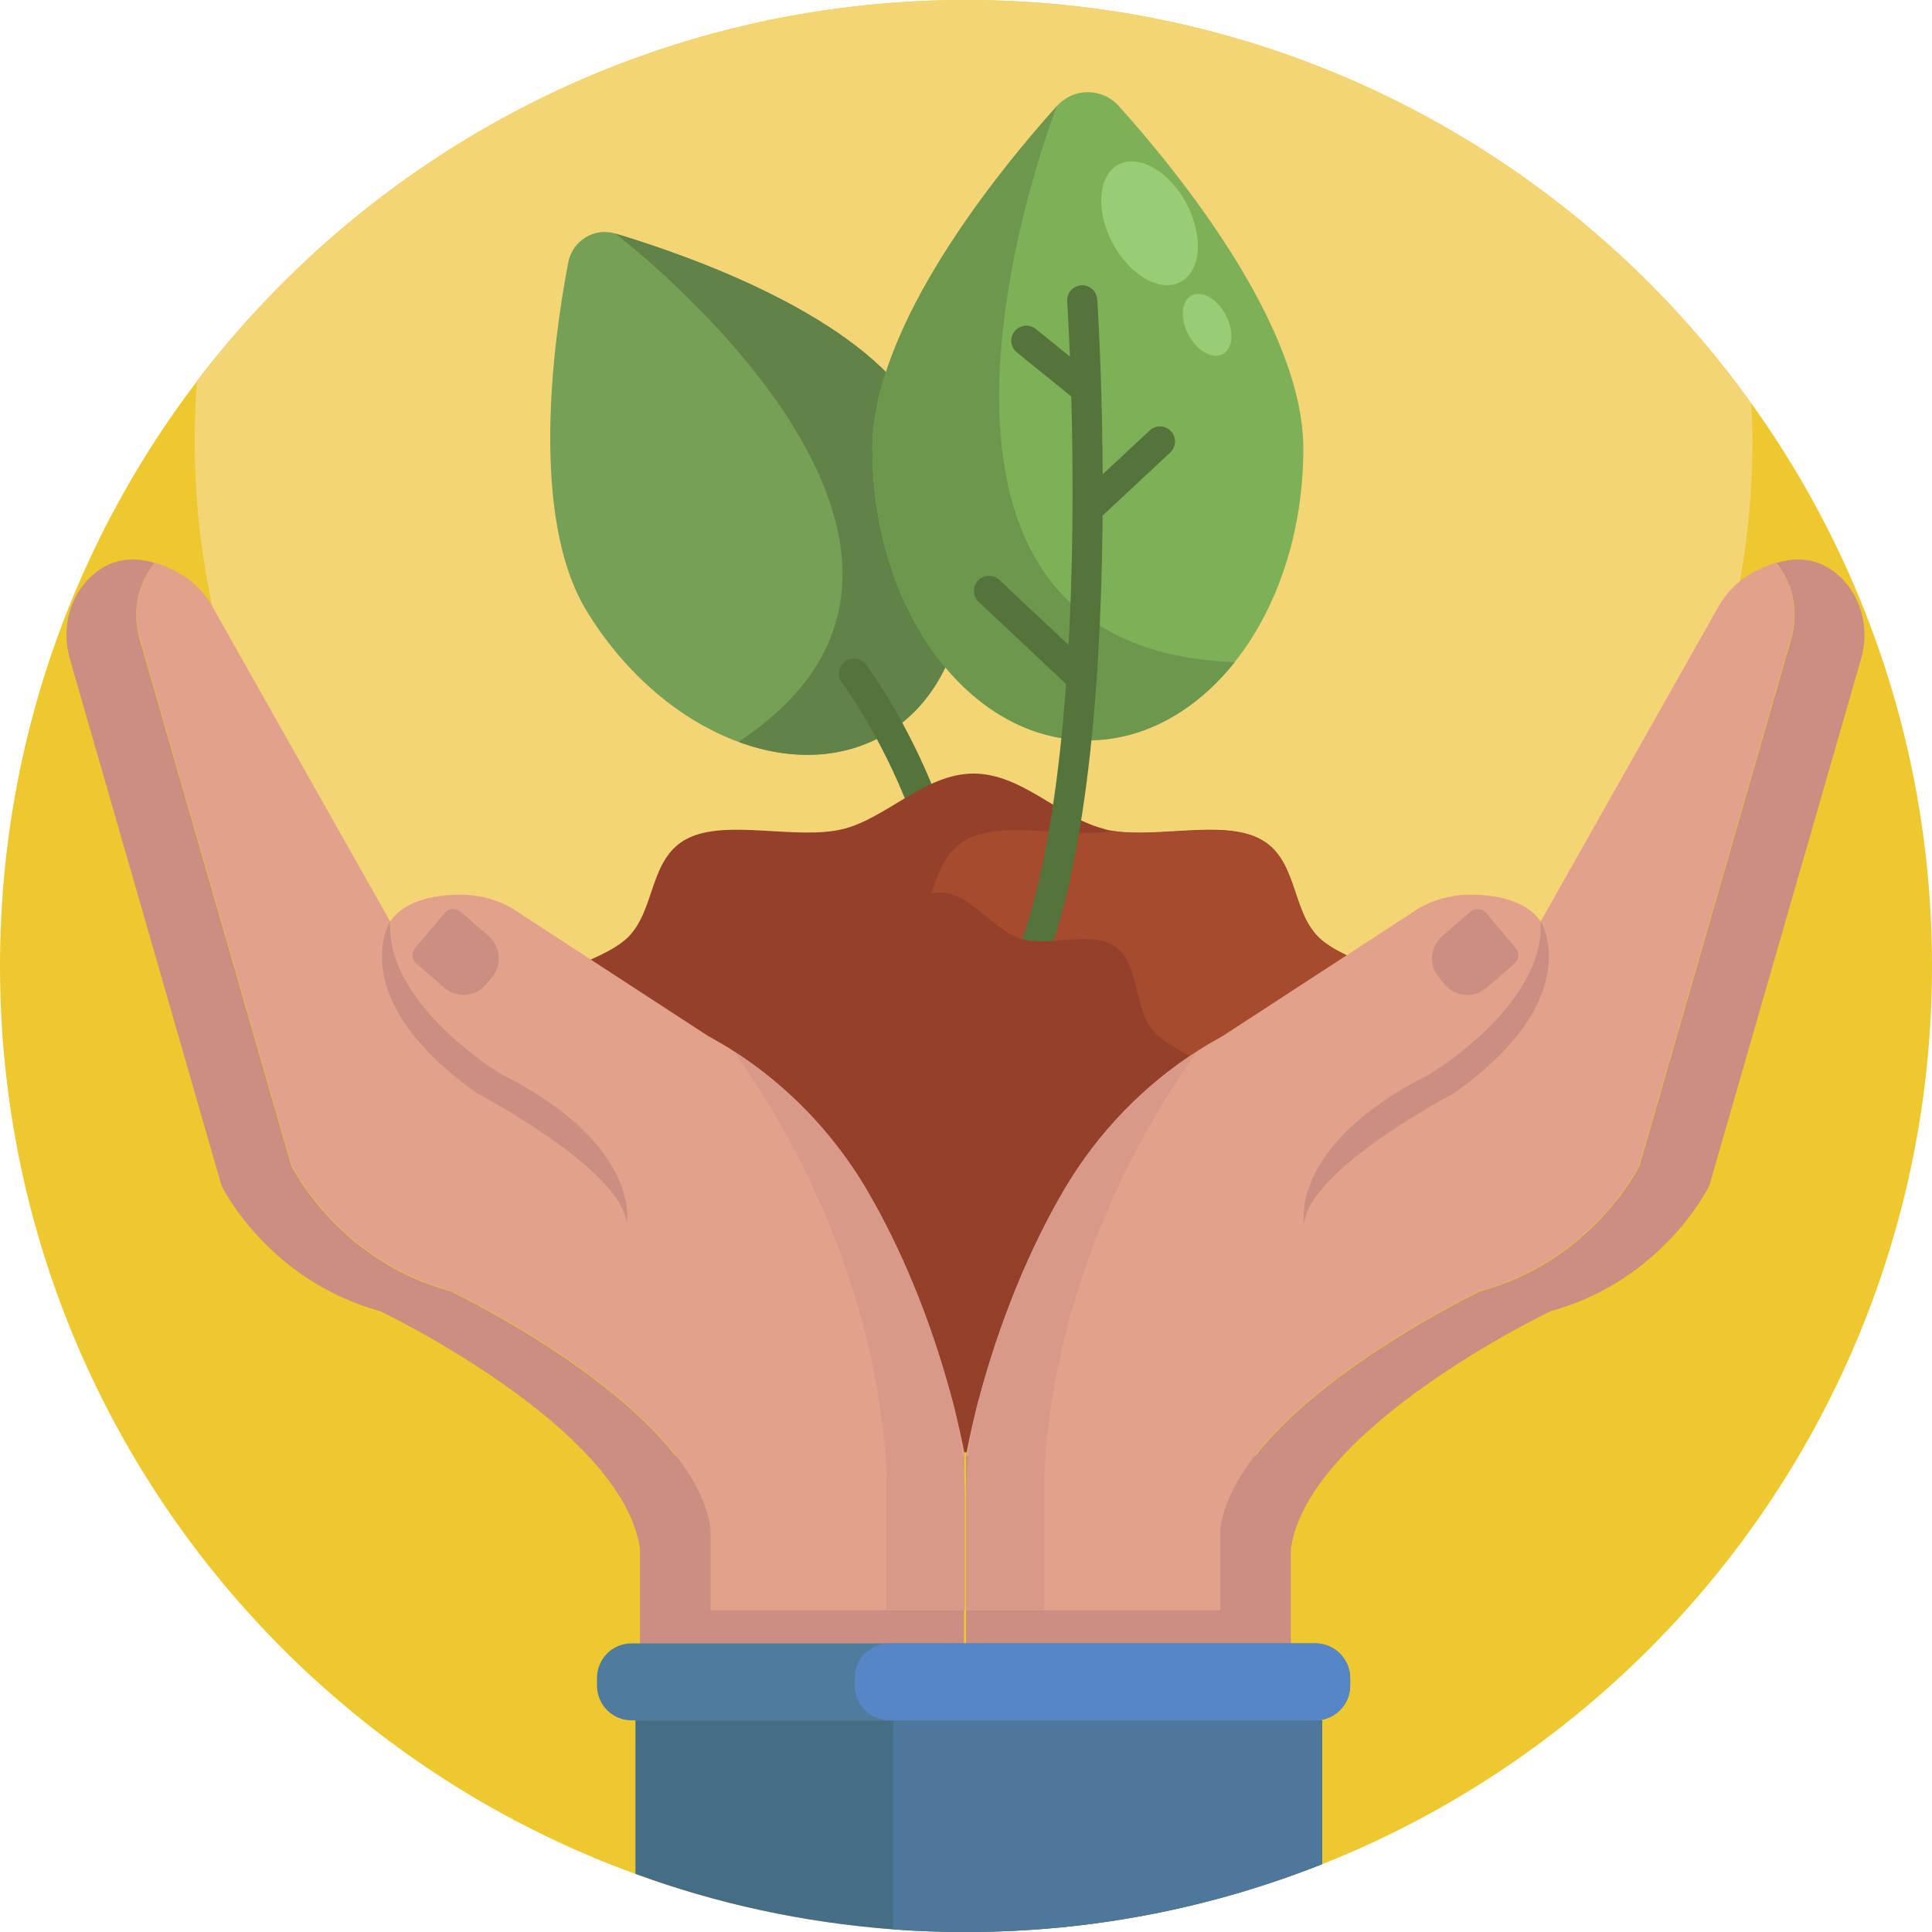 <svg width="20" height="20" viewBox="0 0 20 20" fill="none" xmlns="http://www.w3.org/2000/svg">
<path d="M10 20C15.523 20 20 15.523 20 10C20 4.477 15.523 0 10 0C4.477 0 0 4.477 0 10C0 15.523 4.477 20 10 20Z" fill="#EEC82F"/>
<path d="M18.141 4.574C18.141 5.137 18.082 5.684 17.973 6.215C17.648 7.789 16.863 9.195 15.766 10.285C15.68 10.371 15.59 10.453 15.5 10.535C15.293 10.727 15.074 10.906 14.844 11.074C14.754 11.141 14.664 11.203 14.57 11.266C14.363 11.406 14.152 11.535 13.93 11.652C13.461 11.906 12.965 12.117 12.445 12.277C12.156 12.367 11.859 12.441 11.555 12.496C11.359 12.531 11.164 12.562 10.965 12.582C10.672 12.613 10.371 12.633 10.07 12.633C9.77 12.633 9.469 12.617 9.176 12.582C8.977 12.559 8.781 12.531 8.586 12.496C8.445 12.469 8.305 12.441 8.164 12.406C7.754 12.309 7.359 12.176 6.977 12.016C6.715 11.906 6.461 11.785 6.215 11.652C5.996 11.531 5.781 11.402 5.578 11.266C5.488 11.203 5.395 11.141 5.309 11.074C5.078 10.906 4.859 10.727 4.652 10.535C4.562 10.453 4.477 10.371 4.391 10.285C3.293 9.191 2.508 7.785 2.184 6.211C2.074 5.68 2.016 5.133 2.016 4.57C2.016 4.359 2.023 4.148 2.039 3.941C3.867 1.547 6.754 0 10 0C13.352 0 16.316 1.648 18.129 4.176C18.137 4.309 18.141 4.438 18.141 4.574Z" fill="#F4D576"/>
<path d="M6.07 6.32C6.476 6.988 7.051 7.461 7.644 7.68C8.184 7.879 8.734 7.863 9.184 7.59C10.125 7.016 10.262 5.516 9.484 4.242C8.894 3.269 7.164 2.656 6.371 2.418C6.152 2.351 5.926 2.492 5.883 2.715C5.726 3.527 5.48 5.348 6.07 6.32Z" fill="#76A055"/>
<path d="M7.645 7.68C8.184 7.879 8.734 7.863 9.184 7.59C10.125 7.016 10.262 5.516 9.484 4.242C8.895 3.27 7.164 2.656 6.371 2.418C6.438 2.473 10.641 5.699 7.645 7.68Z" fill="#628347"/>
<path d="M8.84 6.973C8.84 6.973 10.074 8.613 9.871 10.418" stroke="#54743C" stroke-width="0.312" stroke-miterlimit="10" stroke-linecap="round"/>
<path d="M14.5 11.527C14.5 11.883 15.016 12.293 14.867 12.613C14.711 12.945 13.945 13.066 13.656 13.344C13.363 13.625 13.438 14.168 13.035 14.371C12.66 14.562 12 14.379 11.527 14.449C11.5 14.453 11.473 14.457 11.445 14.465C11.434 14.469 11.418 14.473 11.406 14.473C10.961 14.594 10.574 15.039 10.078 15.039C9.566 15.039 9.172 14.566 8.711 14.461C8.234 14.352 7.516 14.57 7.117 14.367C6.715 14.164 6.789 13.617 6.496 13.34C6.207 13.062 5.441 12.945 5.285 12.609C5.137 12.289 5.652 11.879 5.652 11.523C5.652 11.168 5.137 10.758 5.285 10.438C5.441 10.105 6.207 9.984 6.496 9.707C6.789 9.426 6.715 8.883 7.117 8.68C7.516 8.477 8.234 8.695 8.711 8.586C9.172 8.48 9.57 8.008 10.078 8.008C10.574 8.008 10.961 8.453 11.406 8.574C11.418 8.578 11.43 8.582 11.445 8.586C11.473 8.594 11.5 8.598 11.527 8.602C12 8.672 12.66 8.488 13.035 8.68C13.438 8.883 13.363 9.43 13.656 9.707C13.945 9.984 14.711 10.102 14.867 10.438C15.02 10.762 14.5 11.172 14.5 11.527Z" fill="#95402B"/>
<path d="M14.5 11.527C14.5 11.883 15.016 12.293 14.867 12.613C14.711 12.945 13.945 13.066 13.656 13.344C13.363 13.625 13.438 14.168 13.035 14.371C12.66 14.562 12 14.379 11.527 14.449C11.055 14.379 10.395 14.559 10.02 14.371C9.617 14.168 9.691 13.621 9.398 13.344C9.109 13.066 8.344 12.949 8.187 12.613C8.039 12.293 8.555 11.883 8.555 11.527C8.555 11.172 8.039 10.762 8.187 10.441C8.344 10.109 9.109 9.988 9.398 9.711C9.691 9.43 9.617 8.887 10.02 8.684C10.395 8.492 11.055 8.676 11.527 8.605C12 8.676 12.66 8.492 13.035 8.684C13.438 8.887 13.363 9.434 13.656 9.711C13.945 9.988 14.711 10.105 14.867 10.441C15.02 10.762 14.5 11.172 14.5 11.527Z" fill="#A64B2D"/>
<path d="M13.492 4.645C13.492 5.516 13.219 6.305 12.781 6.855C12.383 7.355 11.848 7.664 11.262 7.664C10.031 7.664 9.031 6.312 9.031 4.645C9.031 3.375 10.324 1.785 10.941 1.098C11.113 0.906 11.41 0.906 11.582 1.098C12.199 1.785 13.492 3.375 13.492 4.645Z" fill="#7EB058"/>
<path d="M12.781 6.855C12.383 7.355 11.848 7.664 11.262 7.664C10.031 7.664 9.031 6.312 9.031 4.645C9.031 3.375 10.324 1.785 10.941 1.098C10.906 1.188 8.773 6.707 12.781 6.855Z" fill="#6D974D"/>
<path d="M10.137 10.805C11.629 9.453 11.203 3.109 11.203 3.109" stroke="#54743C" stroke-width="0.312" stroke-miterlimit="10" stroke-linecap="round"/>
<path d="M12.221 2.919C12.433 2.807 12.461 2.444 12.283 2.108C12.105 1.773 11.79 1.592 11.578 1.704C11.367 1.815 11.339 2.178 11.516 2.514C11.694 2.85 12.009 3.031 12.221 2.919Z" fill="#99CD75"/>
<path d="M12.657 3.667C12.764 3.61 12.778 3.429 12.689 3.261C12.601 3.093 12.442 3.003 12.335 3.059C12.228 3.116 12.214 3.297 12.303 3.465C12.391 3.633 12.55 3.723 12.657 3.667Z" fill="#99CD75"/>
<path d="M10.238 6.117L11.199 7.02" stroke="#54743C" stroke-width="0.312" stroke-miterlimit="10" stroke-linecap="round"/>
<path d="M11.262 5.266L12.008 4.57" stroke="#54743C" stroke-width="0.312" stroke-miterlimit="10" stroke-linecap="round"/>
<path d="M11.199 3.992L10.625 3.527" stroke="#54743C" stroke-width="0.312" stroke-miterlimit="10" stroke-linecap="round"/>
<path d="M12.438 12.168C12.438 12.465 12.754 12.805 12.664 13.074C12.57 13.352 12.098 13.449 11.922 13.684C11.742 13.918 11.789 14.371 11.543 14.543C11.312 14.703 10.906 14.551 10.617 14.609C10.601 14.613 10.582 14.617 10.566 14.621C10.559 14.625 10.551 14.625 10.543 14.629C10.27 14.73 10.031 15.102 9.727 15.102C9.414 15.102 9.168 14.707 8.887 14.621C8.594 14.531 8.152 14.711 7.91 14.543C7.664 14.375 7.711 13.918 7.531 13.684C7.355 13.453 6.883 13.355 6.789 13.074C6.695 12.805 7.016 12.465 7.016 12.168C7.016 11.871 6.699 11.531 6.789 11.262C6.883 10.984 7.355 10.887 7.531 10.652C7.711 10.418 7.664 9.965 7.91 9.797C8.152 9.629 8.594 9.809 8.887 9.719C9.168 9.633 9.414 9.238 9.727 9.238C10.031 9.238 10.27 9.609 10.543 9.711C10.551 9.715 10.559 9.715 10.566 9.719C10.582 9.723 10.601 9.727 10.617 9.73C10.906 9.789 11.312 9.637 11.543 9.797C11.789 9.965 11.742 10.422 11.922 10.652C12.098 10.883 12.57 10.98 12.664 11.262C12.754 11.531 12.438 11.871 12.438 12.168Z" fill="#95402B"/>
<path d="M6.992 15.07C6.254 14.125 4.664 13.367 4.664 13.367C3.488 13.047 3.016 12.066 3.016 12.066L1.445 6.613C1.367 6.34 1.422 6.043 1.602 5.828C1.281 5.73 1.059 5.844 0.906 6.004C0.703 6.223 0.641 6.535 0.723 6.82L2.293 12.273C2.293 12.273 2.762 13.25 3.937 13.574C3.937 13.574 6.449 14.773 6.625 16.035V17.031H9.98V15.07H6.992Z" fill="#CA8F80"/>
<path d="M9.988 15.07C9.988 15.07 9.746 13.625 8.961 12.297C8.621 11.727 8.156 11.242 7.598 10.883C7.508 10.824 7.418 10.773 7.328 10.723L5.289 9.395C5.145 9.316 4.984 9.27 4.816 9.262C4.797 9.262 4.781 9.262 4.762 9.262C4.746 9.262 4.73 9.262 4.719 9.262C4.48 9.27 4.188 9.324 4.039 9.539L2.195 6.273C2.121 6.145 2.016 6.031 1.887 5.953C1.785 5.891 1.691 5.852 1.605 5.824C1.426 6.039 1.367 6.336 1.449 6.609L3.02 12.062C3.02 12.062 3.488 13.039 4.668 13.363C4.668 13.363 7.18 14.559 7.355 15.824V16.668H9.18V15.297L9.988 15.07Z" fill="#E2A18B"/>
<path d="M4.039 9.539C4.039 9.539 3.547 10.324 4.93 11.312C4.93 11.312 6.43 12.098 6.488 12.664C6.488 12.664 6.648 11.852 5.184 11.117C5.184 11.117 3.992 10.406 4.039 9.539Z" fill="#CA8F80"/>
<path d="M9.855 14.484C9.711 13.941 9.434 13.098 8.961 12.297C8.621 11.727 8.156 11.242 7.598 10.883C8.164 11.68 9.086 13.273 9.18 15.301V16.672H9.988V15.5C9.988 15.16 9.945 14.82 9.859 14.492C9.855 14.492 9.855 14.488 9.855 14.484Z" fill="#D89988"/>
<path d="M5.094 10.117L5.031 10.191C4.926 10.32 4.734 10.336 4.605 10.23L4.309 9.973C4.262 9.934 4.258 9.863 4.297 9.816L4.605 9.449C4.645 9.402 4.715 9.398 4.762 9.434L5.059 9.691C5.184 9.801 5.199 9.988 5.094 10.117Z" fill="#CA8F80"/>
<path d="M12.996 15.07C13.734 14.125 15.324 13.367 15.324 13.367C16.5 13.047 16.973 12.066 16.973 12.066L18.543 6.613C18.621 6.34 18.566 6.043 18.387 5.828C18.707 5.73 18.93 5.844 19.082 6.004C19.285 6.223 19.348 6.535 19.266 6.82L17.695 12.273C17.695 12.273 17.227 13.25 16.051 13.574C16.051 13.574 13.539 14.773 13.363 16.035V17.031H10V15.07H12.996Z" fill="#CA8F80"/>
<path d="M10 15.07C10 15.07 10.242 13.625 11.027 12.297C11.367 11.727 11.832 11.242 12.391 10.883C12.48 10.824 12.57 10.773 12.66 10.723L14.699 9.395C14.844 9.316 15.004 9.27 15.172 9.262H15.227H15.27C15.508 9.27 15.801 9.324 15.949 9.539L17.793 6.273C17.867 6.145 17.973 6.031 18.102 5.953C18.203 5.891 18.297 5.852 18.383 5.824C18.562 6.039 18.621 6.336 18.539 6.609L16.969 12.062C16.969 12.062 16.5 13.039 15.32 13.363C15.32 13.363 12.809 14.559 12.633 15.824V16.668H10.805V15.297L10 15.07Z" fill="#E2A18B"/>
<path d="M15.949 9.539C15.949 9.539 16.441 10.324 15.059 11.312C15.059 11.312 13.559 12.098 13.5 12.664C13.5 12.664 13.34 11.852 14.805 11.117C14.805 11.117 15.996 10.406 15.949 9.539Z" fill="#CA8F80"/>
<path d="M10.133 14.484C10.277 13.941 10.555 13.098 11.027 12.297C11.367 11.727 11.832 11.242 12.391 10.883C11.824 11.68 10.902 13.273 10.809 15.301V16.672H10V15.5C10 15.16 10.043 14.82 10.129 14.492C10.133 14.492 10.133 14.488 10.133 14.484Z" fill="#D89988"/>
<path d="M14.895 10.117L14.957 10.191C15.062 10.32 15.254 10.336 15.383 10.23L15.68 9.973C15.726 9.934 15.73 9.863 15.691 9.816L15.383 9.449C15.344 9.402 15.273 9.398 15.226 9.434L14.93 9.691C14.805 9.801 14.785 9.988 14.895 10.117Z" fill="#CA8F80"/>
<path d="M13.977 17.371V17.449C13.977 17.648 13.816 17.809 13.617 17.809H6.539C6.34 17.809 6.18 17.648 6.18 17.449V17.371C6.18 17.172 6.34 17.012 6.539 17.012H13.617C13.816 17.012 13.977 17.176 13.977 17.371Z" fill="#4F7B9F"/>
<path d="M13.688 17.809V19.297C12.547 19.75 11.301 20 10 20C9.746 20 9.496 19.992 9.246 19.973C8.316 19.902 7.418 19.707 6.578 19.398V17.809H13.688Z" fill="#466D86"/>
<path d="M13.977 17.371V17.449C13.977 17.648 13.816 17.809 13.617 17.809H9.207C9.008 17.809 8.848 17.648 8.848 17.449V17.371C8.848 17.172 9.008 17.012 9.207 17.012H13.617C13.816 17.012 13.977 17.176 13.977 17.371Z" fill="#5686C5"/>
<path d="M13.688 17.809V19.297C12.547 19.75 11.301 20 10 20C9.746 20 9.496 19.992 9.246 19.973V17.809H13.688Z" fill="#4D789C"/>
</svg>
